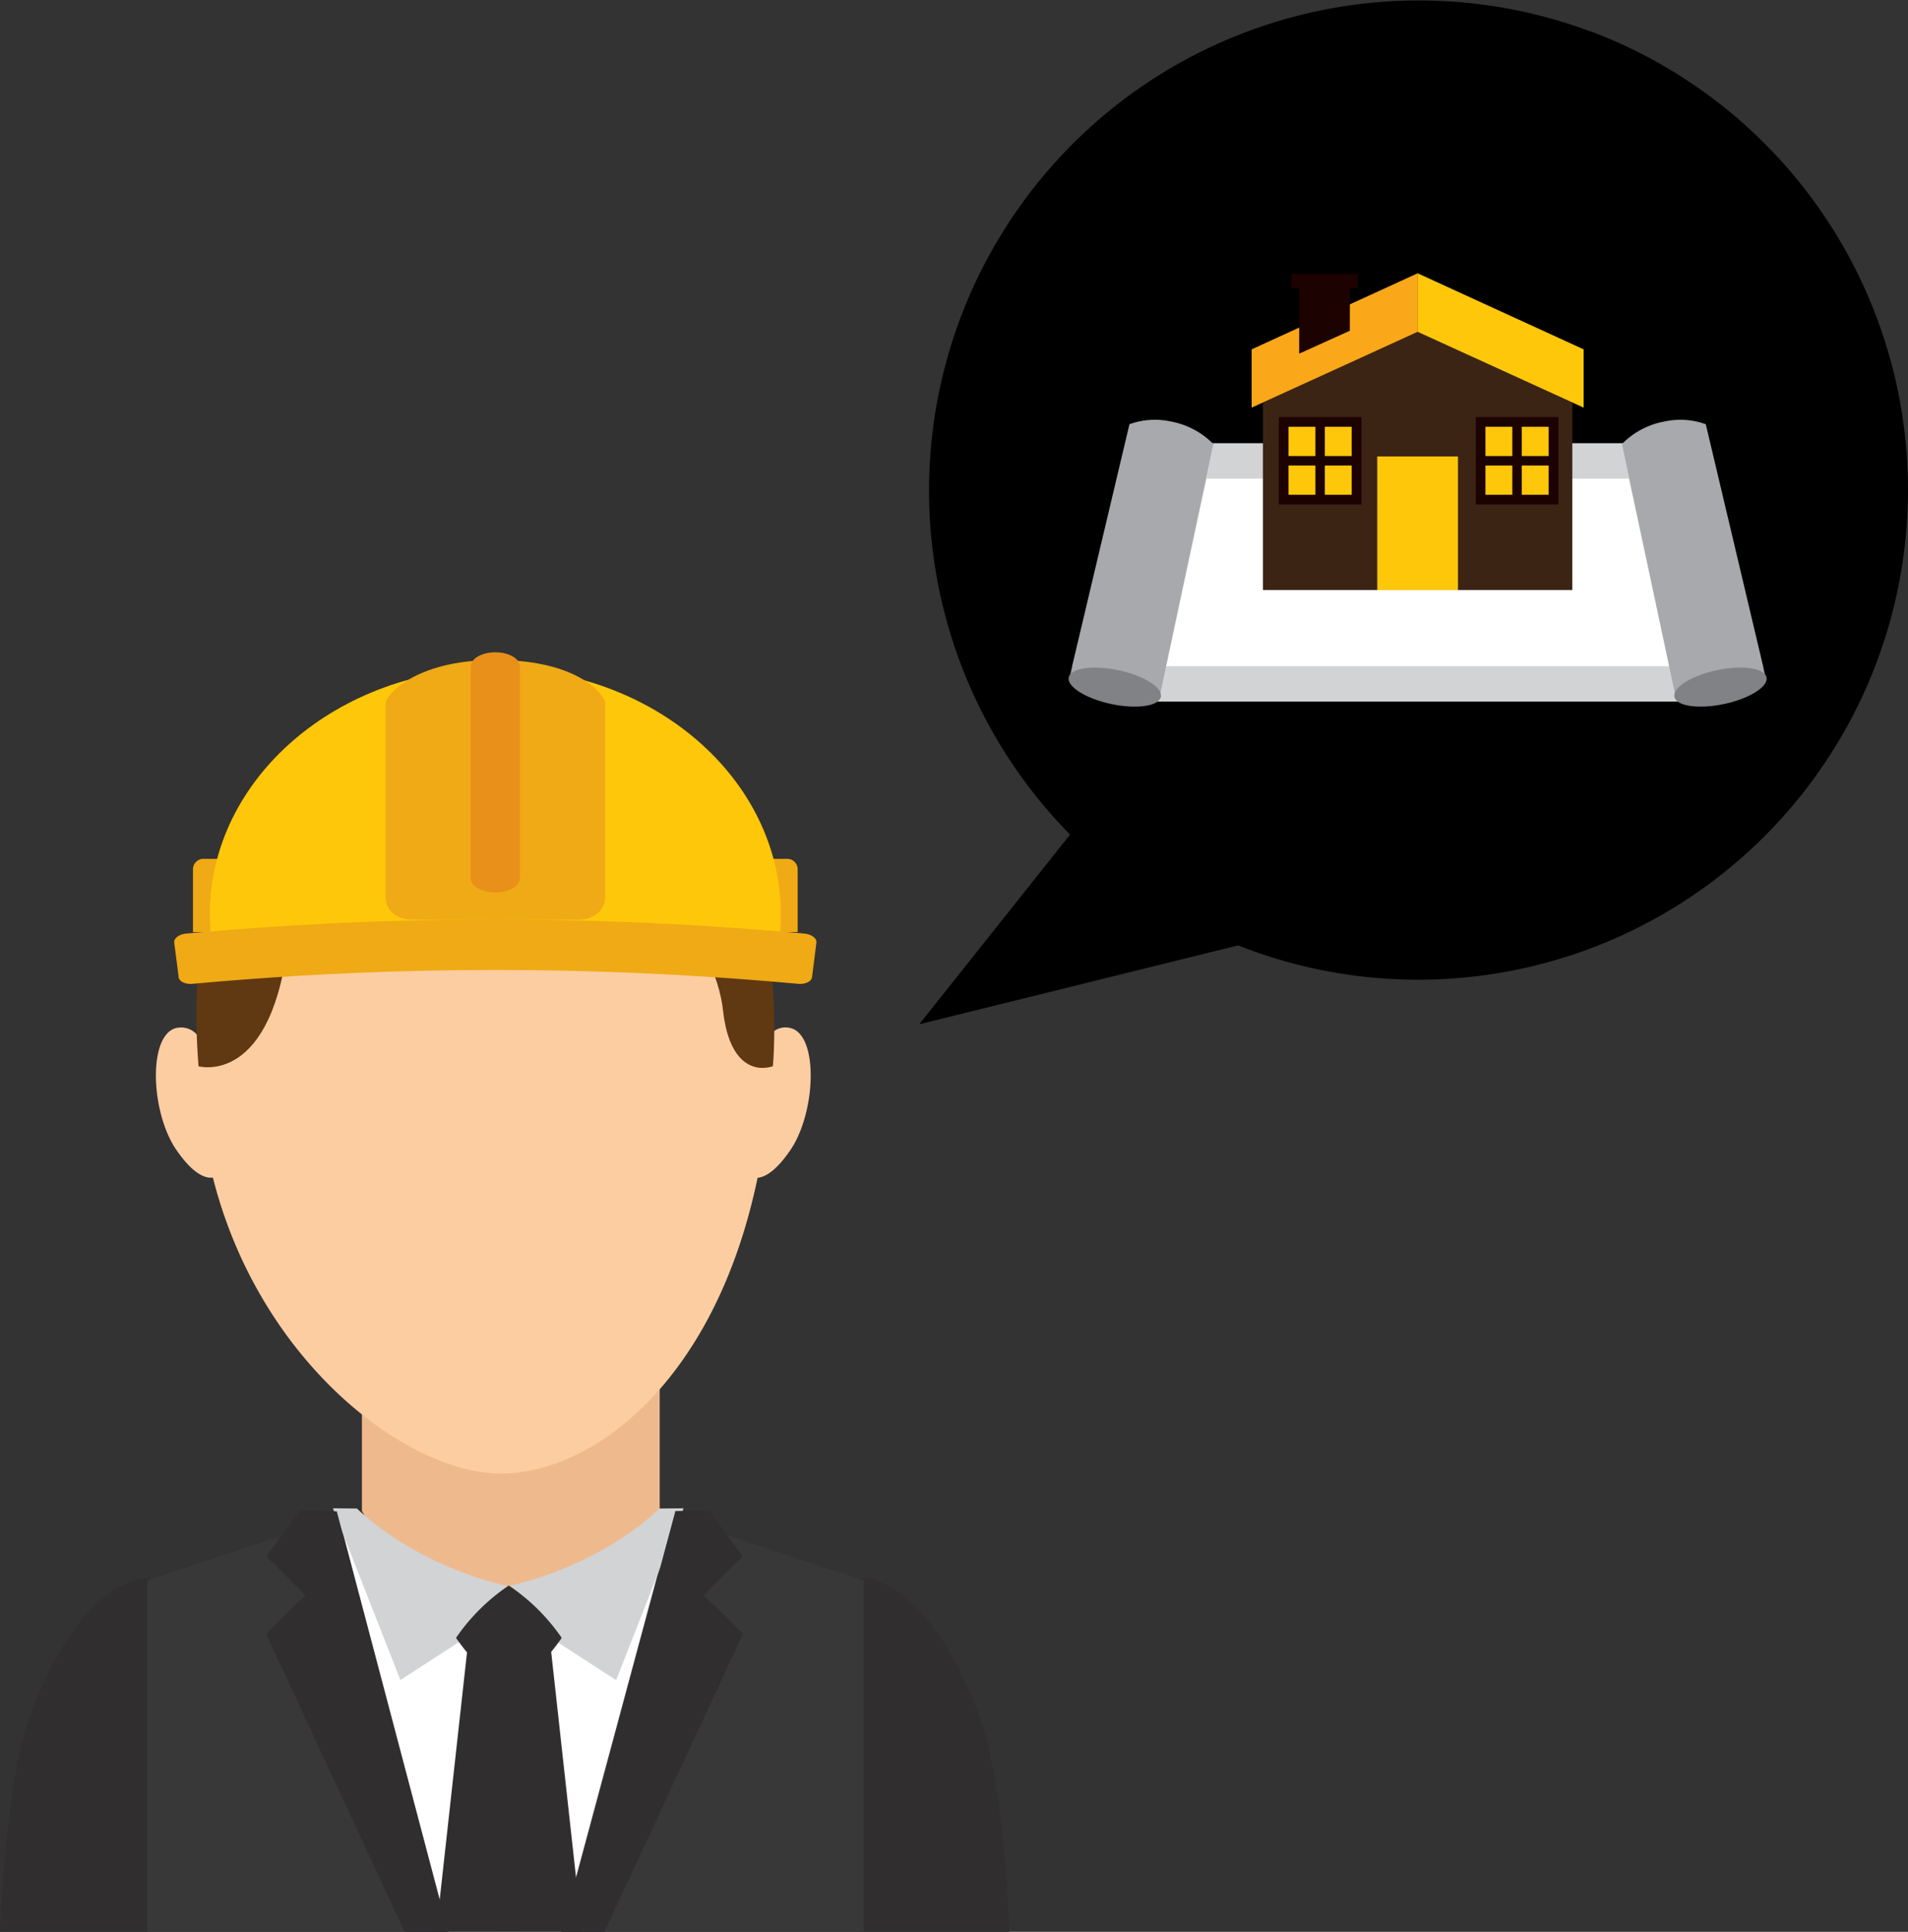 <svg xmlns="http://www.w3.org/2000/svg" viewBox="0 0 393.29 398.14"><rect x="0" y="0" width="393.29" height="398.14" fill="#333333" stroke="none"/><defs><style>.cls-1{fill:#302e2f;}.cls-2{fill:#efb98e;}.cls-3{fill:#fdcda2;}.cls-4{fill:#603913;}.cls-5{fill:#393839;}.cls-6{fill:#fff;}.cls-7{fill:#e6e7e8;}.cls-8{fill:#939598;}.cls-9{fill:#d1d3d4;}.cls-10{fill:#efaa15;}.cls-11{fill:#ffc709;}.cls-12{fill:#e9901b;}.cls-13{fill:#a7a9ac;}.cls-14{fill:#808285;}.cls-15{fill:#3c2415;}.cls-16{fill:#1c0200;}.cls-17{fill:#faa819;}</style></defs><g id="Layer_2" data-name="Layer 2"><g id="Capa_1" data-name="Capa 1"><path d="M327.86,6.49A101,101,0,0,0,220.57,172l-31.09,39.09,65.73-16.25,1.58.61a100.94,100.94,0,0,0,71.07-189Z"/><path class="cls-1" d="M208.08,398.14c-.85-17.9-2.7-35.3-6.45-45.22-11-28.94-24.37-27.68-24.37-27.68l-.25,72.9Z"/><path class="cls-1" d="M31.07,398.14l-.25-72.9S17.41,324,6.45,352.92C2.69,362.84.84,380.24,0,398.14Z"/><path class="cls-2" d="M105.29,265.76H74.6v45.6s12.73,25.08,30.69,25.08c17.42,0,30.69-23.67,30.69-23.67v-47Z"/><path class="cls-3" d="M162.92,211.87a4,4,0,0,0-3.65.86c0-.94,0-1.85,0-2.81,0-22.7-6.72-37.1-15.51-46.24H58.29c-10.4,10.14-16.68,26-17.34,50a4.38,4.38,0,0,0-4.6-1.82c-5.88,1.39-5.35,17.33,0,25.12,3.7,5.39,6.29,5.9,7.53,5.7,9.63,38.15,40.13,61,59.36,61,18.77,0,44.12-18.67,52.92-60.95,1.4-.12,3.69-1.21,6.76-5.71C168.23,229.2,168.77,213.26,162.92,211.87Z"/><path class="cls-4" d="M55.51,163.68c-13.25,13.69-16.31,34.38-14.59,56.07,0,0,15.49,4.39,18.64-27.35,0,0,43.33,10.65,72.48-14.7,0,0,15.36,15.67,17,30.57,1.21,11,6.42,12.7,10.27,11.48,0,0,3.31-33.94-12.18-56.07,0,0-12.11-20-47.32-20C75.75,143.72,63.89,155,55.51,163.68Z"/><polygon class="cls-5" points="178.02 398.14 178.02 325.72 139.85 313.06 104.59 331.26 68.53 313.06 30.35 325.72 30.35 398.14 178.02 398.14"/><polygon class="cls-6" points="115.7 398.14 139.17 311.04 105.85 332.1 69.35 310.87 92.4 398.14 115.7 398.14"/><polygon class="cls-7" points="107.2 398.14 108.18 327.63 102.08 327.63 102.08 398.14 107.2 398.14"/><path class="cls-8" d="M107.09,338.38a2.11,2.11,0,1,1-2.1-2.13A2.11,2.11,0,0,1,107.09,338.38Z"/><path class="cls-9" d="M106.74,338.38a1.75,1.75,0,1,1-1.75-1.77A1.75,1.75,0,0,1,106.74,338.38Z"/><path class="cls-8" d="M104.72,337.84a.32.32,0,0,1-.32.32.32.32,0,0,1-.32-.32.31.31,0,0,1,.32-.31A.31.31,0,0,1,104.72,337.84Z"/><path class="cls-8" d="M105.9,337.84a.32.32,0,0,1-.32.32.31.31,0,0,1-.31-.32.3.3,0,0,1,.31-.31A.31.31,0,0,1,105.9,337.84Z"/><path class="cls-8" d="M104.72,338.9a.32.32,0,0,1-.32.32.32.32,0,0,1-.32-.32.32.32,0,0,1,.32-.32A.33.33,0,0,1,104.72,338.9Z"/><path class="cls-8" d="M105.9,338.9a.32.32,0,0,1-.32.32.31.31,0,0,1-.31-.32.31.31,0,0,1,.31-.32A.32.32,0,0,1,105.9,338.9Z"/><path class="cls-6" d="M104.24,337.69a.19.19,0,0,0,0,.26l1.19,1.11a.18.18,0,0,0,.26,0h0a.17.17,0,0,0,0-.25l-1.21-1.11a.16.16,0,0,0-.25,0Z"/><path class="cls-6" d="M105.7,337.69a.21.21,0,0,1,0,.26l-1.22,1.11a.16.16,0,0,1-.24,0h0a.16.16,0,0,1,0-.25l1.21-1.11a.16.16,0,0,1,.25,0Z"/><path class="cls-8" d="M107.09,356a2.11,2.11,0,1,1-2.1-2.12A2.11,2.11,0,0,1,107.09,356Z"/><path class="cls-9" d="M106.74,356a1.75,1.75,0,1,1-1.75-1.76A1.75,1.75,0,0,1,106.74,356Z"/><path class="cls-8" d="M104.72,355.51a.32.32,0,0,1-.32.31.31.31,0,0,1-.32-.31.32.32,0,0,1,.32-.33A.33.33,0,0,1,104.72,355.51Z"/><path class="cls-8" d="M105.9,355.51a.31.31,0,0,1-.32.31.31.31,0,0,1-.31-.31.32.32,0,0,1,.31-.33A.32.32,0,0,1,105.9,355.51Z"/><path class="cls-8" d="M104.72,356.56a.33.33,0,0,1-.32.32.32.32,0,0,1-.32-.32.32.32,0,0,1,.32-.32A.32.32,0,0,1,104.72,356.56Z"/><path class="cls-8" d="M105.9,356.56a.32.32,0,0,1-.32.32.31.31,0,0,1-.31-.32.31.31,0,0,1,.31-.32A.32.32,0,0,1,105.9,356.56Z"/><path class="cls-6" d="M104.24,355.35a.18.18,0,0,0,0,.25l1.19,1.12a.19.19,0,0,0,.26,0h0a.18.18,0,0,0,0-.26l-1.21-1.12a.18.18,0,0,0-.25,0Z"/><path class="cls-6" d="M105.7,355.35a.2.2,0,0,1,0,.25l-1.22,1.12a.16.16,0,0,1-.24,0h0a.17.17,0,0,1,0-.26l1.21-1.12a.18.18,0,0,1,.25,0Z"/><path class="cls-8" d="M107.09,373.7a2.11,2.11,0,1,1-2.1-2.12A2.1,2.1,0,0,1,107.09,373.7Z"/><path class="cls-9" d="M106.74,373.7a1.75,1.75,0,1,1-1.75-1.76A1.75,1.75,0,0,1,106.74,373.7Z"/><path class="cls-8" d="M104.72,373.17a.33.33,0,0,1-.32.32.32.32,0,0,1-.32-.32.32.32,0,0,1,.32-.32A.32.32,0,0,1,104.72,373.17Z"/><path class="cls-8" d="M105.9,373.17a.32.32,0,0,1-.32.32.31.31,0,0,1-.31-.32.31.31,0,0,1,.31-.32A.32.32,0,0,1,105.9,373.17Z"/><path class="cls-8" d="M104.72,374.23a.33.33,0,0,1-.32.32.33.33,0,0,1,0-.65A.33.33,0,0,1,104.72,374.23Z"/><path class="cls-8" d="M105.9,374.23a.32.32,0,0,1-.32.32.33.33,0,0,1,0-.65A.32.32,0,0,1,105.9,374.23Z"/><path class="cls-6" d="M104.24,373a.19.19,0,0,0,0,.26l1.19,1.11a.18.18,0,0,0,.26,0h0a.17.17,0,0,0,0-.25L104.49,373a.18.18,0,0,0-.25,0Z"/><path class="cls-6" d="M105.7,373a.21.21,0,0,1,0,.26l-1.22,1.11a.16.16,0,0,1-.24,0h0a.16.16,0,0,1,0-.25l1.21-1.13a.18.18,0,0,1,.25,0Z"/><path class="cls-8" d="M107.09,391.35a2.11,2.11,0,1,1-2.1-2.11A2.11,2.11,0,0,1,107.09,391.35Z"/><path class="cls-9" d="M106.74,391.35A1.75,1.75,0,1,1,105,389.6,1.75,1.75,0,0,1,106.74,391.35Z"/><path class="cls-8" d="M104.72,390.83a.33.33,0,0,1-.32.32.32.32,0,0,1-.32-.32.32.32,0,0,1,.32-.32A.32.32,0,0,1,104.72,390.83Z"/><circle class="cls-8" cx="105.58" cy="390.83" r="0.32"/><path class="cls-8" d="M104.72,391.88a.33.33,0,0,1-.32.33.33.33,0,0,1,0-.65A.33.33,0,0,1,104.72,391.88Z"/><path class="cls-8" d="M105.9,391.88a.32.32,0,0,1-.32.33.33.33,0,0,1,0-.65A.32.32,0,0,1,105.9,391.88Z"/><path class="cls-6" d="M104.24,390.67a.19.19,0,0,0,0,.26l1.19,1.12a.2.2,0,0,0,.26,0h0a.17.17,0,0,0,0-.25l-1.21-1.13a.18.18,0,0,0-.25,0Z"/><path class="cls-6" d="M105.7,390.67a.21.21,0,0,1,0,.26l-1.22,1.12a.17.17,0,0,1-.24,0h0a.16.16,0,0,1,0-.25l1.21-1.13a.18.18,0,0,1,.25,0Z"/><path class="cls-9" d="M104.74,326.89s17.73-3.38,31.22-16l4.95-.05L127,346.26l-22.24-14.42Z"/><path class="cls-9" d="M104.78,326.89s-17.73-3.38-31.22-16l-4.94-.05,13.92,35.4,22.24-14.42Z"/><polygon class="cls-1" points="119.97 398.14 113.02 335.05 96.87 335.05 89.9 398.14 119.97 398.14"/><path class="cls-1" d="M104.92,348.33A40.72,40.72,0,0,1,94,337.55a40.76,40.76,0,0,1,10.88-10.79,40.83,40.83,0,0,1,10.9,10.79A40.8,40.8,0,0,1,104.92,348.33Z"/><polygon class="cls-1" points="83.41 398.14 92.31 398.14 69.42 311.47 61.76 311.35 54.93 320.72 62.91 328.77 54.85 336.74 83.41 398.14"/><polygon class="cls-1" points="124.59 398.14 153.15 336.74 145.08 328.77 153.07 320.72 146.24 311.35 139.22 311.4 115.9 398.14 124.59 398.14"/><path class="cls-10" d="M53.06,192.08V179a2.16,2.16,0,0,0-2.31-2H42.08a2.17,2.17,0,0,0-2.3,2v13.09Z"/><path class="cls-10" d="M164.42,192.08V179a2.16,2.16,0,0,0-2.31-2h-8.67a2.17,2.17,0,0,0-2.31,2v13.09Z"/><path class="cls-11" d="M160.8,192.08c.09-1.18.16-2.37.16-3.57,0-28.07-26.36-50.82-58.86-50.82s-58.86,22.75-58.86,50.82c0,1.2.06,2.39.16,3.57Z"/><path class="cls-10" d="M124.73,185c0,2.49-2.34,4.51-5.22,4.51H84.7c-2.89,0-5.23-2-5.23-4.51V144.83c0-1.24,5.66-8.82,22.63-8.82,17.69,0,22.63,7.58,22.63,8.82Z"/><path class="cls-12" d="M107.16,181c0,1.62-2.27,2.93-5.06,2.93h0c-2.8,0-5.06-1.31-5.06-2.93V137.35c0-1.62,2.26-2.92,5.06-2.92h0c2.79,0,5.06,1.3,5.06,2.92Z"/><path class="cls-10" d="M167.38,201.4c-.12.88-1.4,1.49-2.86,1.36a685,685,0,0,0-124.84,0c-1.47.13-2.74-.48-2.85-1.36-.3-2.38-.61-4.77-.92-7.14-.11-.88,1-1.72,2.5-1.86a700.23,700.23,0,0,1,127.38,0c1.49.14,2.61,1,2.49,1.86C168,196.63,167.68,199,167.38,201.4Z"/><polygon class="cls-9" points="346.6 144.59 237.72 144.59 249.28 91.34 335.05 91.34 346.6 144.59"/><polygon class="cls-6" points="344.13 137.3 240.32 137.3 248.71 98.64 335.74 98.64 344.13 137.3"/><path class="cls-13" d="M220.6,139.19s0-.12,0-.1c2.86,1.92,3.2,2.36,8.34,3.45,4.9,1,7.12.1,10.27.23L250.09,91.5a16.42,16.42,0,0,0-8.54-4.59L241,86.8a15.32,15.32,0,0,0-8.19.63l-12.27,51.76C221.84,134.92,220.58,139.19,220.6,139.19Z"/><path class="cls-14" d="M220.3,139.59c.4-1.92,5-2.58,10.23-1.47s9.16,3.57,8.75,5.5-5,2.58-10.23,1.47S219.89,141.51,220.3,139.59Z"/><path class="cls-13" d="M363.82,139.19s0-.12,0-.1c-2.86,1.92-3.2,2.36-8.33,3.45-4.9,1-7.13.1-10.28.23L334.34,91.5a16.31,16.31,0,0,1,8.54-4.59l.54-.11a15.36,15.36,0,0,1,8.19.63l12.26,51.76C362.58,134.92,363.84,139.19,363.82,139.19Z"/><path class="cls-14" d="M364.13,139.59c-.41-1.92-5-2.58-10.23-1.47s-9.16,3.57-8.75,5.5,5,2.58,10.23,1.47S364.54,141.51,364.13,139.59Z"/><polygon class="cls-15" points="324.1 121.6 324.1 82.97 292.21 68.37 276.17 75.67 260.32 82.97 260.32 121.6 324.1 121.6"/><rect class="cls-16" x="304.2" y="85.96" width="17.03" height="18"/><rect class="cls-16" x="263.6" y="85.96" width="17.03" height="18"/><polygon class="cls-17" points="292.22 56.32 258 72 258 84.01 292.22 68.38 292.22 56.32"/><polygon class="cls-11" points="292.2 56.32 326.43 72 326.43 84.01 292.2 68.38 292.2 56.32"/><rect class="cls-11" x="265.6" y="95.94" width="5.54" height="6.03"/><rect class="cls-11" x="265.6" y="87.96" width="5.54" height="6.03"/><rect class="cls-11" x="273.08" y="87.96" width="5.54" height="6.03"/><rect class="cls-11" x="273.08" y="95.94" width="5.54" height="6.03"/><rect class="cls-11" x="313.68" y="87.96" width="5.54" height="6.03"/><rect class="cls-11" x="306.19" y="95.94" width="5.54" height="6.03"/><rect class="cls-11" x="306.19" y="87.96" width="5.54" height="6.03"/><rect class="cls-11" x="313.68" y="95.94" width="5.54" height="6.03"/><rect class="cls-11" x="283.89" y="94.07" width="16.64" height="27.53"/><polygon class="cls-16" points="267.8 72.89 278.24 68.16 278.24 59.5 278.24 59.38 278.5 59.38 279.84 59.38 279.84 58.76 279.84 56.45 266.2 56.45 266.2 59.38 267.8 59.38 267.8 72.89"/></g></g></svg>